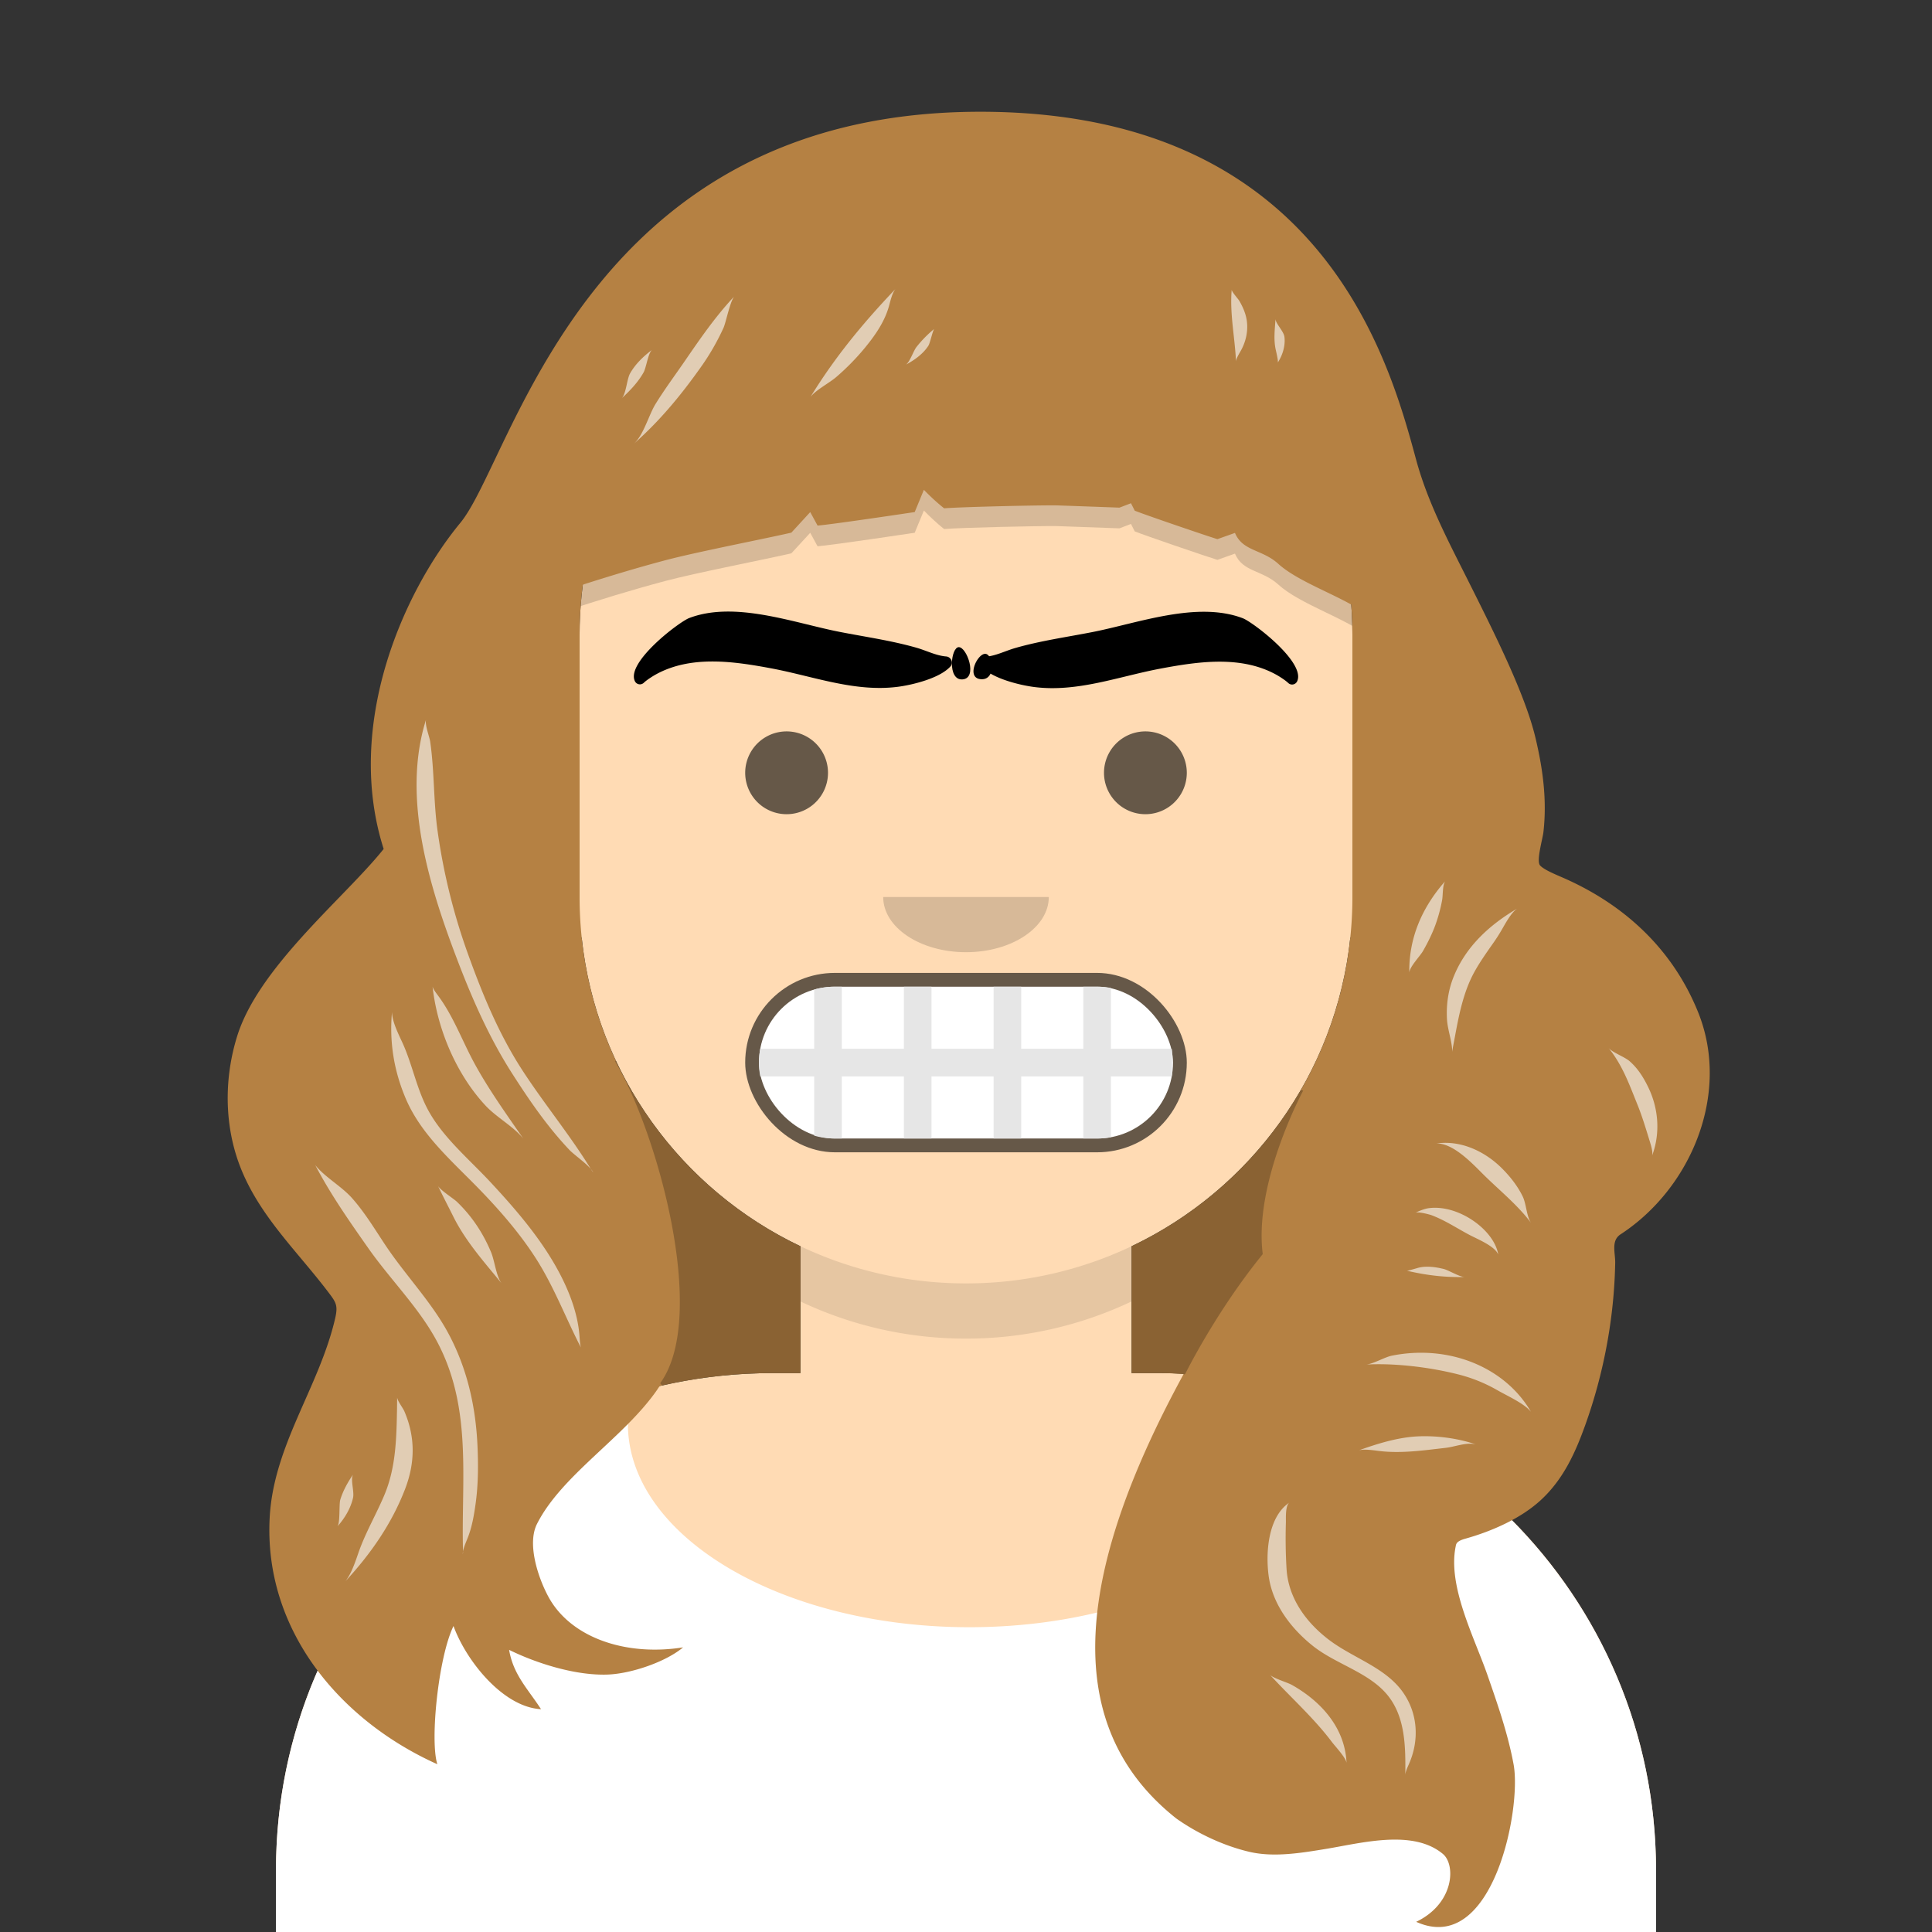 <svg xmlns:dc="http://purl.org/dc/elements/1.1/" xmlns:cc="http://creativecommons.org/ns#" xmlns:rdf="http://www.w3.org/1999/02/22-rdf-syntax-ns#" xmlns:svg="http://www.w3.org/2000/svg" xmlns="http://www.w3.org/2000/svg" viewBox="0 0 280 280" fill="none"><rect x="0" y="0" width="280" height="280" fill="#333333" stroke="none"/><rect fill="transparent" width="280" height="280" x="0" y="0"/><g transform="translate(40, 36)"><path d="M100 0C69.072 0 44 25.072 44 56v6.166c-5.675.952-10 5.888-10 11.834v14c0 6.052 4.48 11.058 10.305 11.881 2.067 19.806 14.458 36.541 31.695 44.73V163h-4c-39.764 0-72 32.236-72 72v9h200v-9c0-39.764-32.236-72-72-72h-4v-18.389c17.237-8.189 29.628-24.924 31.695-44.73C161.52 99.058 166 94.052 166 88V74c0-5.946-4.325-10.882-10-11.834V56c0-30.928-25.072-56-56-56z" fill="#FFDBB4"/><path d="M76 144.611v8A55.79 55.79 0 00100 158a55.789 55.789 0 0024-5.389v-8A55.789 55.789 0 01100 150a55.79 55.79 0 01-24-5.389z" fill="#000" fill-opacity=".1"/></g><g transform="translate(8, 170)"><path d="M132.5 65.828c27.338 0 49.5-13.199 49.5-29.48 0-1.363-.155-2.704-.456-4.017C210.784 41.487 232 68.791 232 101.052V110H32v-8.948c0-32.655 21.739-60.232 51.534-69.05A18.001 18.001 0 0083 36.348c0 16.281 22.162 29.48 49.5 29.48z" fill="#FFFFFF"/></g><g transform="translate(86, 134)"><rect x="22" y="7" width="64" height="26" rx="13" fill="#000" fill-opacity=".6"/><rect x="24" y="9" width="60" height="22" rx="11" fill="#fff"/><path d="M24.181 18H32V9.414A11 11 0 0135 9h1v9h9V9h4v9h9V9h4v9h9V9h2c.683 0 1.351.062 2 .181V18h8.819l.048.282v3.436l-.048.282H75v8.819c-.649.119-1.317.181-2 .181h-2v-9h-9v9h-4v-9h-9v9h-4v-9h-9v9h-1a11 11 0 01-3-.414V22h-7.819a11.057 11.057 0 010-4z" fill="#E6E6E6"/></g><g transform="translate(112, 122)"><path fill-rule="evenodd" clip-rule="evenodd" d="M16 8c0 4.418 5.373 8 12 8s12-3.582 12-8" fill="#000" fill-opacity=".16"/></g><g transform="translate(84, 90)"><path d="M36 22a6 6 0 11-12 0 6 6 0 0112 0zm52 0a6 6 0 11-12 0 6 6 0 0112 0z" fill="#000" fill-opacity=".6"/></g><g transform="translate(84, 82)"><path fill-rule="evenodd" clip-rule="evenodd" d="M56.997 12.82c0-.003 0-.003 0 0zM96.12 7.602c1.463.56 9.19 6.427 7.865 9.153a.809.809 0 01-1.291.224c-.545-.517-1.576-1.112-1.706-1.184-5.106-2.835-11.299-1.925-16.73-.91-6.12 1.145-12.11 3.487-18.387 2.68-2.04-.263-6.081-1.222-7.626-2.963-.471-.532-.066-1.381.634-1.434 1.443-.11 2.861-.857 4.33-1.274 3.653-1.039 7.398-1.563 11.114-2.29 6.62-1.298 15.17-4.53 21.797-2.002z" fill="#000"/><path fill-rule="evenodd" clip-rule="evenodd" d="M58.76 12.759c-1.171.04-2.797 3.557-.561 3.677 2.235.119 1.73-3.718.56-3.677zm-3.757.031c.001-.003.001-.003 0 0zM15.881 7.573c-1.464.56-9.19 6.427-7.866 9.154a.809.809 0 001.291.224c.546-.518 1.577-1.113 1.707-1.185 5.106-2.834 11.298-1.925 16.73-.909 6.12 1.144 12.109 3.486 18.387 2.679 2.04-.263 6.081-1.221 7.626-2.962.471-.532.066-1.382-.634-1.435-1.444-.11-2.862-.856-4.33-1.274-3.654-1.038-7.399-1.563-11.115-2.29-6.62-1.297-15.17-4.53-21.796-2.002z" fill="#000"/><path fill-rule="evenodd" clip-rule="evenodd" d="M54.973 11.79c1.17.04 2.762 4.5.525 4.673-2.237.173-1.696-4.715-.525-4.674z" fill="#000"/></g><g transform="translate(7, 0)"><path d="M89.398 84.205c-4.878 1.298-9.644 2.77-14.408 4.331C63.871 92.18 68.316 82.432 72 74.5l111.785-9.523c6.033 7.332 24.839 41.013 7.133 26.999-3.093-2.448-9.57-4.449-12.661-7.263-2.337-2.127-5.157-1.787-6.276-4.48l-2.547.905c-1.735-.537-10.524-3.537-11.978-4.128l-.549-1.077-1.666.638c-1.781-.07-9.121-.328-9.121-.328-2.632-.032-13.729.218-16.285.426 0 0-1.223-.916-2.939-2.68l-1.33 3.224s-11.921 1.791-14.079 1.957l-1.062-1.955-2.736 2.98c-3.891.896-13.834 2.824-18.29 4.01z" fill="#000" fill-opacity=".16"/><path d="M48.603 123.036c-5.696-17.86 2.748-37.124 11.113-47.262 1.487-1.802 3.069-5.117 5.064-9.296 8.34-17.475 23.892-50.058 69.807-50.28 49.924-.24 59.746 36.018 63.649 50.428 1.649 6.088 4.558 11.594 7.38 17.219 4.007 7.987 8.396 16.733 9.905 23.042 1.085 4.539 1.693 9.048 1.165 13.696-.121 1.066-1.077 4.228-.476 4.858.542.57 1.877 1.146 3.091 1.669 9.024 3.89 16.11 10.401 19.817 19.624 4.707 11.714-.996 25.468-11.264 32.161-1.396.91-.743 2.697-.768 4.115-.142 7.944-1.652 16.02-4.328 23.487-1.414 3.948-3.168 7.921-6.533 10.98-2.845 2.586-6.936 4.423-10.852 5.519-1.356.379-1.337.783-1.415 1.176-1.15 5.76 2.706 13.116 4.602 18.554 1.495 4.291 2.994 8.592 3.804 13.002 1.18 6.424-3.024 27.818-14.12 22.796 5.519-2.635 5.759-8.259 3.875-9.833-4.336-3.622-11.757-1.59-16.898-.743-3.71.612-7.627 1.257-11.147.435-3.686-.862-7.497-2.641-10.602-4.84-17.648-13.969-13.846-37.047 1.067-64.402l-.547-.035c-1.107-.07-1.669-.106-2.992-.106h-4v-18.389c18.92-8.988 32-28.272 32-50.611V92a56.73 56.73 0 00-.169-4.382c-1.113-.625-2.377-1.235-3.662-1.855-2.58-1.245-5.24-2.529-6.912-4.05-.97-.883-2.023-1.34-3.003-1.767-1.382-.6-2.618-1.138-3.273-2.714l-2.547.906c-1.735-.537-10.524-3.537-11.977-4.128l-.549-1.077-1.667.638c-1.781-.07-9.121-.328-9.121-.328-2.631-.032-13.729.218-16.285.426 0 0-1.222-.916-2.939-2.68l-1.33 3.224s-11.92 1.791-14.078 1.957l-1.063-1.955-2.736 2.98c-1.421.327-3.649.792-6.123 1.308-4.299.897-9.338 1.949-12.167 2.702-4.033 1.073-7.99 2.265-11.932 3.529A56.53 56.53 0 0077 92v38c0 22.339 13.08 41.623 32 50.611V199h-4a72.2 72.2 0 00-16.39 1.874c-.111.166-.231.314-.335.494-4.777 6.948-13.868 12.389-17.452 19.494-1.471 2.916.182 7.833 1.659 10.557 3.197 5.897 11.146 8.656 19.518 7.329-2.529 2.123-7.549 3.823-10.953 3.943-4.628.165-10.285-1.622-14.262-3.582.604 3.6 2.687 5.614 4.624 8.598-5.521-.285-10.884-7.068-12.683-12.053-2.197 4.508-3.433 16.636-2.343 20.031-14.139-6.341-25.135-19.444-24.303-35.669.541-10.555 7.15-18.906 9.48-28.888.46-1.97.144-2.384-1.05-3.95l-.052-.068c-4.374-5.734-9.617-10.686-12.43-17.477-2.54-6.137-2.625-13.182-.643-19.507 2.217-7.075 9.06-14.152 14.848-20.136 2.46-2.543 4.728-4.89 6.37-6.954z" fill="#B58143"/><path d="M164.504 199.205l.256-.064s4.441-9.021 11.246-17.384c-1.324-10.43 5.868-23.709 5.868-23.709l-.351-.073A56.246 56.246 0 01157 180.611V199h4c1.323 0 1.885.036 2.992.106h.001l.546.035-.035.064zm-82.238-45.467a91.86 91.86 0 00-.138.063c6.021 9.986 13.628 36.954 6.552 46.661.082.114.167.226.254.337A72.25 72.25 0 01105 199h4v-18.389a56.227 56.227 0 01-26.734-26.873z" fill="#000" fill-opacity=".24"/><path d="M118.377 50.373c1.516-1.856 2.889-3.831 3.503-6.165.23-.873.467-1.776.885-2.313-4.756 4.993-8.801 9.92-12.302 15.632.78-1.021 2.741-2.021 3.764-2.91a34.94 34.94 0 004.15-4.244zm53.132-8.39c-.305 3.49.465 6.933.623 10.407 0-.348.333-.927.652-1.48.764-1.328 1.126-2.881.913-4.417-.14-1.007-.547-1.954-1.064-2.856-.207-.361-1.123-1.322-1.124-1.654zM56.41 120.375a88.612 88.612 0 004.456 18.003c2.062 5.721 4.42 11.458 7.812 16.69 3.162 4.875 6.925 9.424 9.957 14.361-.463-.551-1.223-1.17-1.904-1.726-.49-.4-.941-.768-1.21-1.052-3.222-3.403-5.813-7.196-8.278-11.041-3.252-5.073-5.69-10.576-7.803-16.079-4.14-10.781-8.292-23.849-4.693-35.245-.201.777.49 2.432.602 3.211.615 4.275.467 8.607 1.06 12.878z" fill="#fff" fill-opacity=".6"/><path d="M54.774 104.201a.762.762 0 00-.027.085l.027-.085zm23.861 65.228c.49.583.344.561 0 0zm-9.78-4.388c-2.452-3.546-5.045-7.166-7.082-10.905-1.78-3.267-3.058-6.851-5.292-9.851-.325-.437-.718-.963-.791-1.316.67 6.153 3.44 12.742 7.723 17.31 1.56 1.665 4.084 3.031 5.442 4.762zm-4.775 6.281c3.551 3.816 6.944 7.762 9.452 12.177 1.744 3.07 3.215 6.641 3.458 10.211.037.535.083 1.208.195 1.574-2.215-4.291-3.905-8.835-6.543-12.942-2.604-4.054-5.947-7.781-9.446-11.281-3.695-3.695-7.41-7.182-9.392-11.847-1.725-4.06-2.391-8.218-1.99-12.556.001 1.242.742 2.82 1.427 4.281 1.473 3.139 2.07 6.61 3.673 9.695 2.125 4.089 5.959 7.243 9.165 10.688zm-4.851 2.857c-.505-.485-2.41-1.684-2.746-2.299l-.03-.063a.59.59 0 00.03.063c.707 1.493 1.479 2.953 2.213 4.432 1.532 3.078 3.715 5.71 5.939 8.392.357.431.715.863 1.072 1.298-.796-1.016-1.02-3.281-1.527-4.498-1.157-2.78-2.776-5.234-4.951-7.325zm-10.326 6.349c1.148 1.72 2.44 3.372 3.731 5.023 1.9 2.429 3.799 4.858 5.243 7.505 2.83 5.187 4.075 10.807 4.326 16.54.119 2.711.112 5.465-.253 8.168-.239 1.765-.54 3.595-1.22 5.249-.249.603-.543 1.319-.626 1.834-.064-2.319-.03-4.637.005-6.947.123-8.196.244-16.296-4.032-23.957-1.581-2.833-3.68-5.411-5.778-7.989-1.346-1.654-2.692-3.308-3.901-5.029-2.782-3.959-5.498-7.841-7.713-12.074 1.356 1.716 3.8 3.065 5.316 4.769 1.898 2.133 3.348 4.58 4.902 6.908zm11.201 44.319c-.085.528.01.397 0 0zm-9.563-20.845c.006-.502.011-1.005.02-1.508 0 .496.815 1.518 1.038 2.035 1.616 3.747 1.571 7.497.09 11.321-1.898 4.907-4.873 9.253-8.612 13.3.831-1.088 1.351-2.601 1.852-4.058 1.013-2.946 2.608-5.621 3.804-8.491 1.673-4.013 1.73-8.325 1.809-12.599zm-8.624 17.199c1.08-1.202 1.917-2.645 2.25-4.134.202-.907-.412-2.674.004-3.373-.779 1.133-1.457 2.362-1.849 3.635-.212.689-.004 3.324-.405 3.872zM84.863 64.317c3.849-3.401 6.913-7.155 9.77-11.193a34.607 34.607 0 003.22-5.605c.13-.283.29-.868.473-1.535.298-1.09.656-2.4 1.042-2.979-2.706 2.9-4.841 6.005-7.023 9.178-1.451 2.12-2.992 4.18-4.342 6.37-.359.581-.688 1.346-1.03 2.141-.59 1.368-1.219 2.83-2.11 3.623zm-1.021-8.631c.138-.617.272-1.214.47-1.564.75-1.327 1.893-2.448 3.18-3.414-.34.299-.57 1.15-.782 1.939-.145.54-.283 1.052-.443 1.336-.79 1.402-1.937 2.613-3.17 3.748.367-.354.56-1.217.745-2.045zm-.771 2.069a.726.726 0 00.026-.024l-.026.024zm120.722 92.839c.613-3.323 1.261-6.835 2.943-9.836.761-1.359 1.687-2.676 2.601-3.977l.003-.003a26.35 26.35 0 001.354-2.111c.656-1.155 1.451-2.554 2.257-3.028-4.161 2.431-7.425 5.537-9.164 9.638-.881 2.077-1.195 4.202-1.083 6.392.08 1.568.759 3.244.761 4.77.082-.619.214-1.231.328-1.845zm-1.795-20.112a22.884 22.884 0 01-.989 3.626c-.474 1.279-1.093 2.523-1.783 3.728-.43.751-1.979 2.327-1.978 3.157-.083-4.898 1.728-9.335 5.172-13.257-.378.657-.283 2.03-.422 2.746zm-.801 35.238c2.283-.034 4.821 2.521 6.513 4.225 2.411 2.428 5.132 4.551 7.199 7.306.017.025.035.049.054.073l-.054-.073c-.681-.957-.693-2.745-1.226-3.847-.728-1.504-1.827-2.909-3.065-4.133-2.316-2.29-5.765-4.068-9.421-3.551zm-.778 10.377c-.183-.062-1.782-.515-2.276-.347.586-.262 1.291-.568 1.926-.652 4.284-.569 9.492 3.141 10.067 6.721-.479-1.226-3.025-2.24-4.176-2.85-1.823-.966-3.565-2.137-5.541-2.872zm-2.276-.347l-.061.027c.009-.006.02-.011.031-.016l.019-.007.011-.004zm4.085 8.158c-1.185-.29-2.591-.49-3.784-.141-.471.138-1.443.424-1.56.392 2.819.659 5.462.985 8.391.914-.43.006-1.158-.339-1.834-.659-.467-.222-.91-.431-1.213-.506zm-11.214 13.85c-.138.008-.137.013 0 0zm0 0c4.26-.222 9.246.402 13.3 1.424a22.3 22.3 0 015.692 2.295c1.414.814 3.93 1.932 4.876 3.137-3.74-6.452-11.85-9.803-20.159-8.141-1.062.214-2.669 1.191-3.709 1.285zm1.748 12.515c3.232.418 6.546-.075 9.764-.44 1.381-.157 3.03-.86 4.389-.491-2.564-.883-5.638-1.3-8.409-1.173-2.922.135-5.895 1.064-8.583 2.029.675-.204 1.811-.058 2.839.075zm-13.401 10.396a73.946 73.946 0 00.098 6.742c.253 3.973 2.551 7.434 5.931 10.08 1.339 1.049 2.848 1.884 4.348 2.714 2.513 1.391 5.003 2.768 6.632 5.115 2.147 3.093 2.328 6.95.82 10.348-.249.56-.515 1.158-.522 1.584v-.049c.032-3.872.068-8.363-2.637-11.605-1.59-1.907-3.871-3.095-6.157-4.286-1.638-.853-3.279-1.707-4.671-2.829-3.278-2.642-5.765-6.094-6.325-9.985-.45-3.129-.232-8.576 2.985-10.73-.611.451-.486 2.357-.502 2.901zm.547-2.93a.43.43 0 00-.045.029l.045-.029zm-2.902 24.934l.07.077a.688.688 0 01-.07-.077zm11.144 12.843c-.199-5.108-3.703-8.958-7.936-11.333-.607-.341-2.603-.929-3.138-1.433 2.969 3.239 6.325 6.213 8.967 9.731.455.605 2.054 2.294 2.107 3.035zm.002.038l-.002-.038a.51.51 0 01.002.038zm41.016-101.763c1.204 1.051 2.011 2.357 2.674 3.709 1.531 3.119 1.816 6.717.589 10 .151-.523-.143-1.472-.374-2.219-.545-1.764-1.064-3.504-1.759-5.221-1.179-2.913-2.133-5.643-4.178-8.194.538.664 2.325 1.294 3.048 1.925zM179.147 48.805c.165 1.243-.241 2.644-.964 3.742.084-.197-.122-1.104-.288-1.837-.336-1.483-.138-2.97-.039-4.477.001.64 1.183 1.763 1.291 2.572zm-51.581 1.269c-.723 1.16-2 2.107-3.291 2.778.57-.336 1.104-1.993 1.538-2.55a16.958 16.958 0 012.578-2.63c-.205.22-.602 2.044-.825 2.402z" fill="#fff" fill-opacity=".6"/></g></svg>
